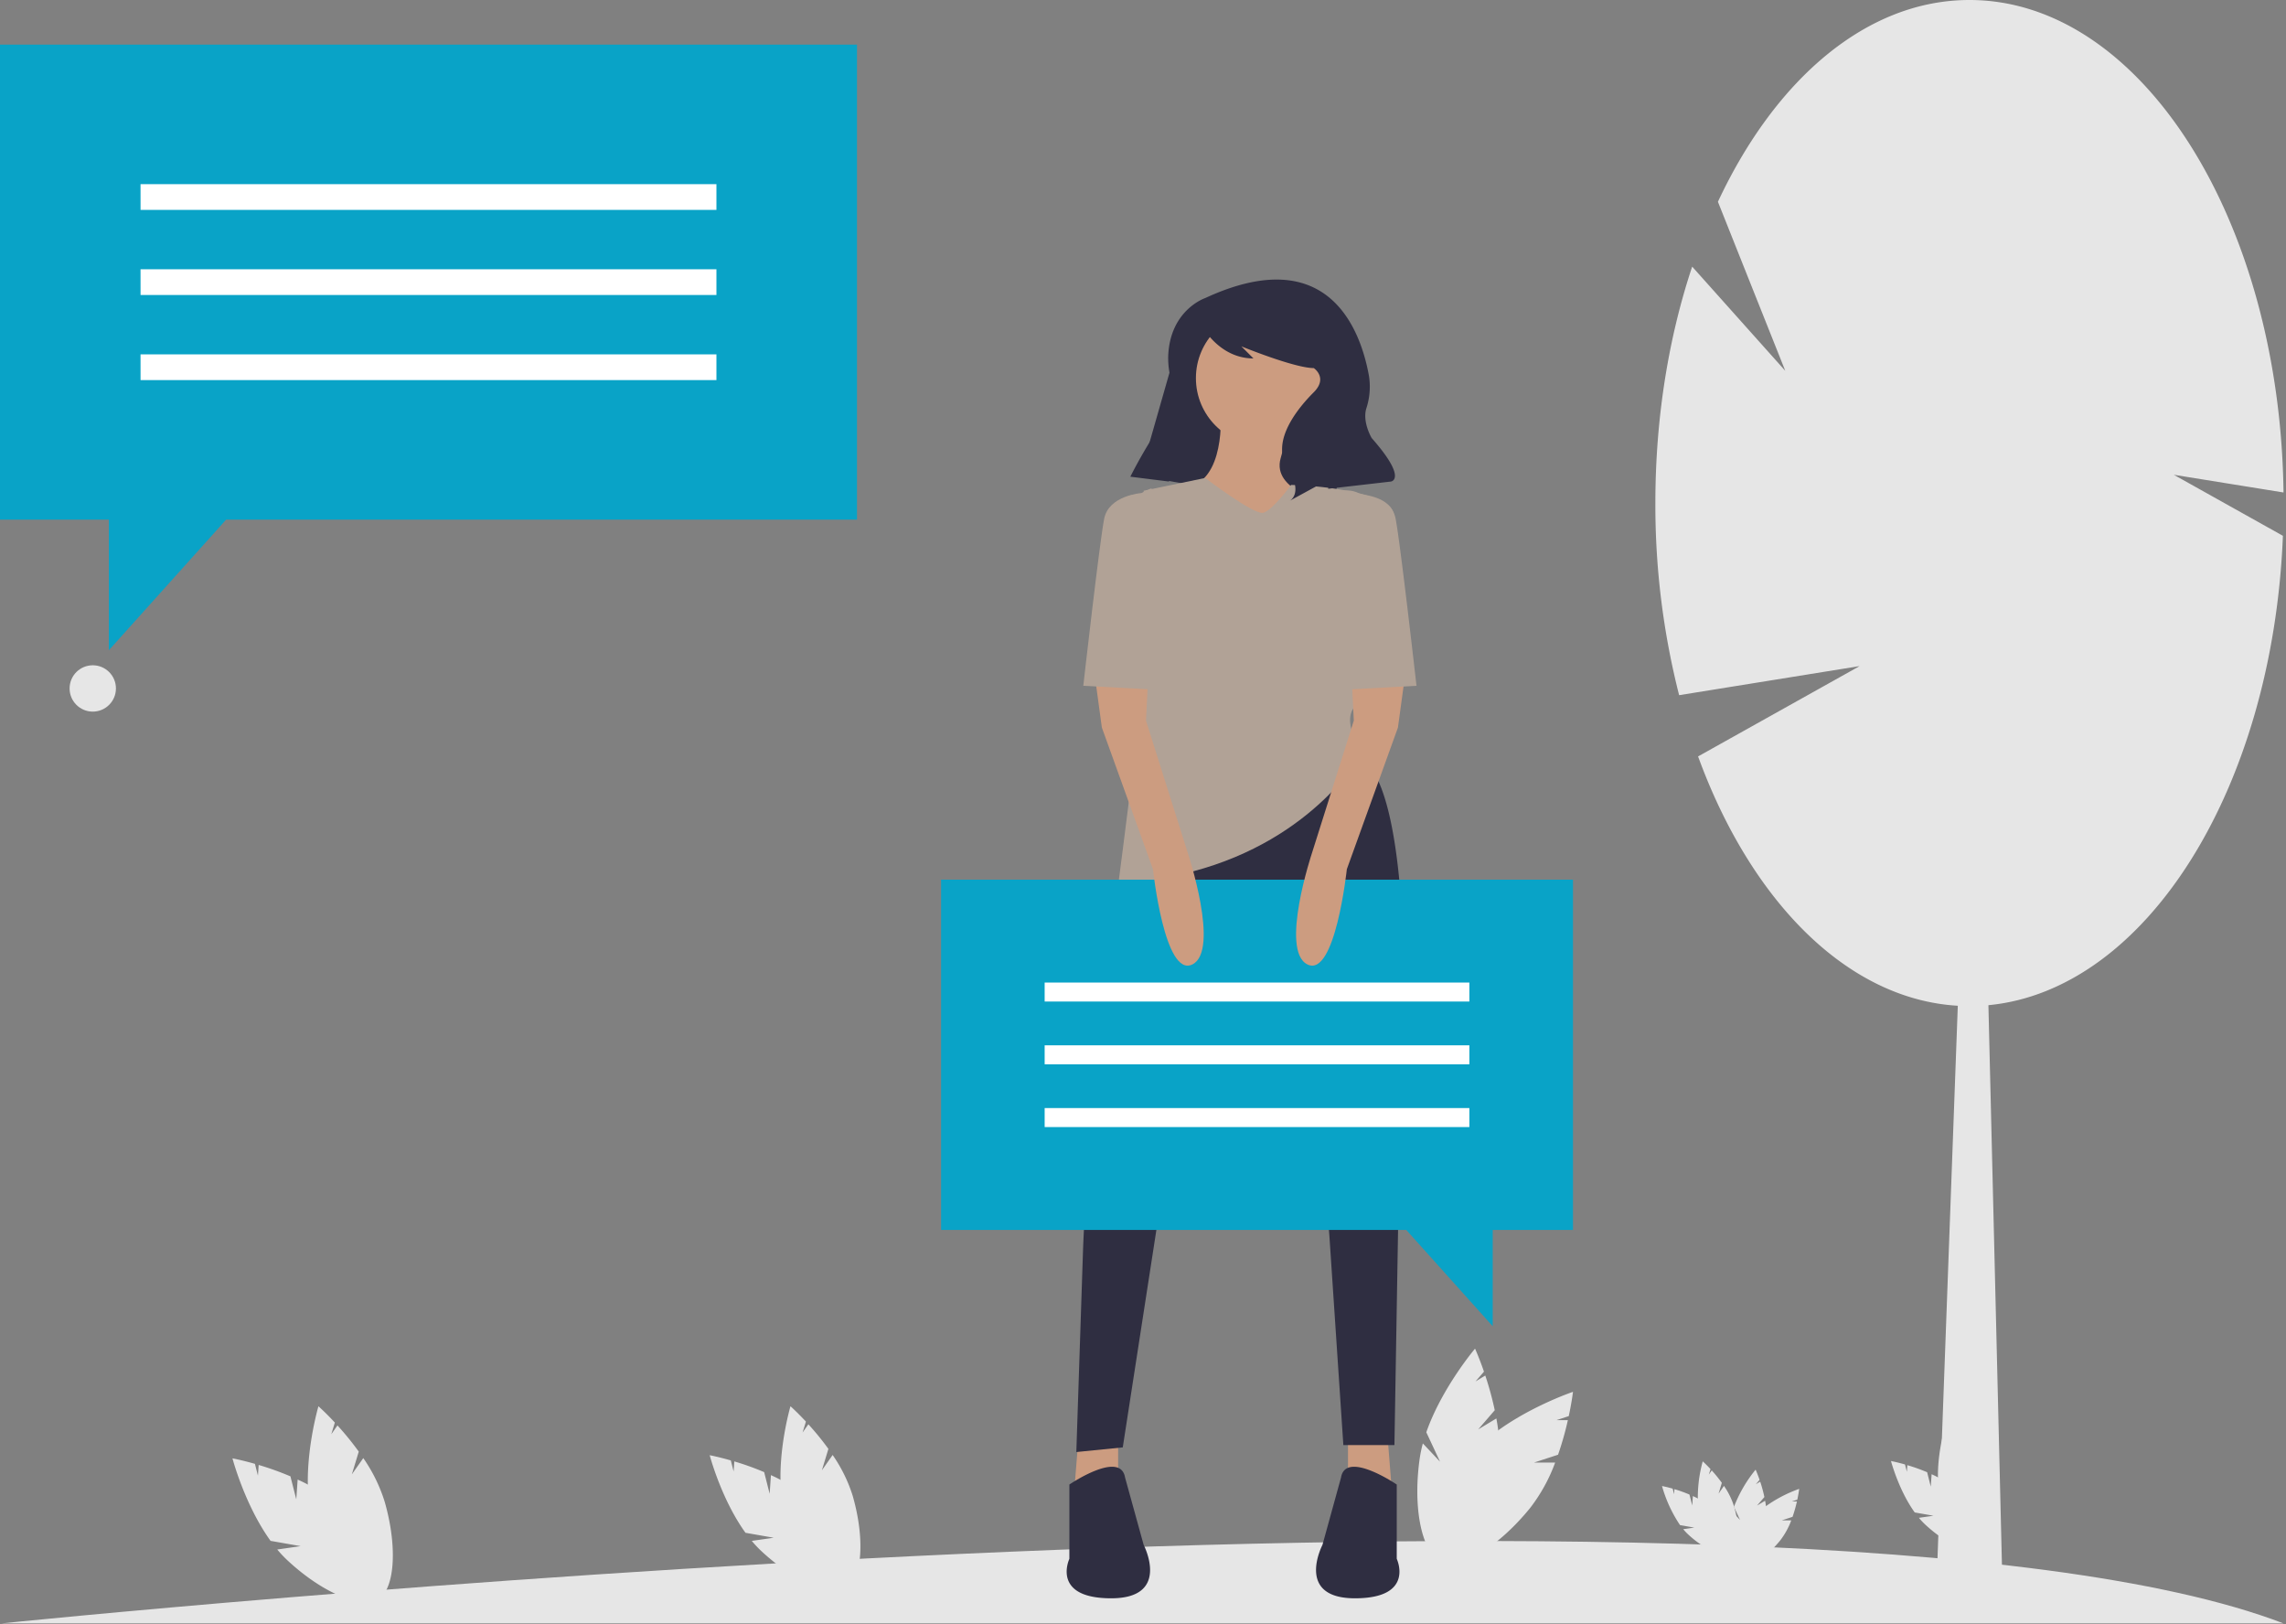 <svg xmlns="http://www.w3.org/2000/svg" fill-rule="evenodd" stroke-linejoin="round" stroke-miterlimit="2" clip-rule="evenodd" viewBox="0 0 888 631"><rect x="0" y="0" width="888" height="631" fill="#808080" stroke="none"/><path fill="#e6e6e6" fill-rule="nonzero" d="M115.09 582.43l-2.27-8.95c-4.03-1.71-8.14-3.19-12.34-4.43l-.28 4.16-1.17-4.58c-5.2-1.49-8.73-2.14-8.73-2.14s4.78 18.16 14.8 32.05l11.67 2.05-9.07 1.31a46.96 46.96 0 004.06 4.3c14.57 13.53 30.8 19.73 36.26 13.86 5.45-5.87-1.95-21.6-16.53-35.13a61.91 61.91 0 00-15.87-10.2l-.53 7.7z"/><path fill="#e6e6e6" fill-rule="nonzero" d="M136.68 572.7l2.68-8.83a116.12 116.12 0 00-8.27-10.17l-2.4 3.42 1.38-4.53a104.61 104.61 0 00-6.37-6.34s-5.3 18.02-3.9 35.08l8.93 7.8-8.44-3.58c.3 1.96.71 3.88 1.25 5.78 5.48 19.12 16.17 32.82 23.87 30.61 7.7-2.2 9.5-19.5 4.02-38.6a61.96 61.96 0 00-8.31-16.95l-4.44 6.32zM298.97 580.25l-2.13-8.41c-3.78-1.6-7.65-3-11.6-4.16l-.26 3.91-1.1-4.3c-4.88-1.4-8.2-2.02-8.2-2.02s4.49 17.08 13.9 30.13l10.97 1.93-8.52 1.22a44.1 44.1 0 003.81 4.05c13.7 12.71 28.96 18.54 34.08 13.03 5.13-5.52-1.83-20.3-15.53-33.02a58.2 58.2 0 00-14.92-9.6l-.5 7.25z"/><path fill="#e6e6e6" fill-rule="nonzero" d="M319.27 571.12l2.52-8.31c-2.41-3.33-5-6.52-7.78-9.55l-2.25 3.2 1.3-4.25c-3.47-3.72-6-5.96-6-5.96s-4.98 16.93-3.66 32.97l8.4 7.33-7.94-3.36c.28 1.83.67 3.65 1.18 5.43 5.15 17.97 15.2 30.85 22.44 28.77 7.23-2.07 8.92-18.32 3.77-36.29a58.19 58.19 0 00-7.81-15.92l-4.17 5.94zM657.35 584.79l-1.08-4.24a54.9 54.9 0 00-5.84-2.1l-.13 1.97-.55-2.17c-2.47-.7-4.14-1.01-4.14-1.01a52.77 52.77 0 007 15.18l5.54.97-4.3.62c.6.72 1.24 1.4 1.92 2.04 6.9 6.4 14.6 9.34 17.17 6.56 2.59-2.78-.92-10.23-7.82-16.64a29.32 29.32 0 00-7.52-4.83l-.25 3.65z"/><path fill="#e6e6e6" fill-rule="nonzero" d="M667.58 580.18l1.27-4.18a54.95 54.95 0 00-3.92-4.82l-1.14 1.62.66-2.14c-1.75-1.88-3.02-3-3.02-3a52.78 52.78 0 00-1.85 16.6l4.23 3.7-4-1.7c.14.93.34 1.85.6 2.74 2.6 9.06 7.66 15.55 11.3 14.5 3.65-1.04 4.5-9.23 1.9-18.28a29.34 29.34 0 00-3.93-8.03l-2.1 3zM750 577.46l-1.4-5.58a72.48 72.48 0 00-7.7-2.75l-.17 2.59-.73-2.86c-3.23-.92-5.44-1.33-5.44-1.33s2.98 11.32 9.22 19.97l7.27 1.28-5.65.81c.79.95 1.63 1.84 2.53 2.68 9.08 8.43 19.2 12.3 22.59 8.64 3.4-3.66-1.21-13.46-10.3-21.89a38.6 38.6 0 00-9.88-6.36l-.33 4.8z"/><path fill="#e6e6e6" fill-rule="nonzero" d="M763.45 571.4l1.68-5.5a72.23 72.23 0 00-5.16-6.33l-1.49 2.12.86-2.82a65.12 65.12 0 00-3.97-3.95s-3.3 11.23-2.43 21.86l5.56 4.85-5.26-2.22c.19 1.21.45 2.42.78 3.6 3.42 11.9 10.08 20.44 14.88 19.07 4.8-1.38 5.91-12.15 2.5-24.06a38.6 38.6 0 00-5.18-10.55l-2.77 3.93zM574.21 555.24l6.43-7.45c-.97-4.56-2.2-9.05-3.68-13.47l-3.8 2.3 3.29-3.82c-1.88-5.44-3.47-8.93-3.47-8.93s-12.93 15.26-18.93 32.49l5.34 11.43-6.68-7.1a50.16 50.16 0 00-1.27 6.16c-2.9 20.97 1.6 38.93 10.05 40.1 8.45 1.16 17.65-14.9 20.55-35.87.77-6.7.5-13.47-.78-20.09l-7.05 4.25z"/><path fill="#e6e6e6" fill-rule="nonzero" d="M595.88 568.13l9.35-3.05c1.52-4.4 2.8-8.88 3.81-13.43h-4.44l4.79-1.57c1.2-5.63 1.64-9.43 1.64-9.43s-18.95 6.38-32.99 18.02l-1.34 12.55-2.04-9.54c-1.52 1.45-2.95 3-4.28 4.62-13.32 16.46-18.75 34.15-12.12 39.52 6.63 5.37 22.8-3.62 36.14-20.08a65.97 65.97 0 009.7-17.6h-8.22zM682.52 584.83l2.86-3.31a54.9 54.9 0 00-1.63-5.99l-1.7 1.02 1.47-1.7c-.84-2.42-1.55-3.97-1.55-3.97a52.8 52.8 0 00-8.41 14.45l2.37 5.09-2.97-3.17c-.24.9-.43 1.82-.56 2.75-1.3 9.33.7 17.31 4.46 17.83 3.76.52 7.86-6.62 9.15-15.95.34-2.98.22-6-.35-8.93l-3.14 1.88z"/><path fill="#e6e6e6" fill-rule="nonzero" d="M692.16 590.57l4.16-1.36a54.77 54.77 0 001.7-5.97h-1.98l2.13-.7c.53-2.5.73-4.2.73-4.2a52.76 52.76 0 00-14.67 8.02l-.6 5.58-.9-4.24a22.4 22.4 0 00-1.9 2.05c-5.94 7.32-8.35 15.2-5.4 17.58 2.95 2.39 10.14-1.6 16.07-8.93a29.31 29.31 0 004.32-7.83h-3.66z"/><path fill="#e6e6e6" fill-rule="nonzero" d="M.53 630.6s698.5-72 886.5 0H.54z"/><path fill="#e6e6e6" fill-rule="nonzero" d="M887.04 191.3C885.67 85.27 831.58 0 765.05 0c-39.98 0-75.47 30.8-97.72 78.38l26.16 65.66-36.16-40.47c-9.12 27.38-14.3 58.64-14.3 91.84a299.44 299.44 0 009.23 74.63l70.12-11.3-62.76 35.09c20.45 56.05 57.82 94.33 100.89 96.85l-8.3 225.82 25.68.92-5.49-226.96c61.34-5.84 110.47-84.23 114.4-182.33l-42.38-23.7 42.62 6.87z"/><path fill="#2f2e41" fill-rule="nonzero" d="M442.83 184.86l33.75 5.94 11.26-56.4-27.2-11.87-17.81 62.33zM483.42 193.88l33.75 5.94 11.25-56.4-27.19-11.87-17.81 62.33z"/><path fill="#cc9c80" fill-rule="nonzero" d="M523.63 556.82v23.44h17.14l-1.8-22.54-15.34-.9zM434.34 556.82v23.44H417.2l1.8-22.54 15.34-.9z"/><path fill="#2f2e41" fill-rule="nonzero" d="M440.65 339.45l-13.7 83.51a498.74 498.74 0 00-6.3 64.28l-2.55 76.8 18.04-1.81 13.53-87.5s35.18-129.87 47.8-103.72c12.63 26.16 18.94 109.14 18.94 109.14l5.42 81.18h19.84l1.8-106.44s10.83-148.82-16.23-161.44l-86.59 46zM542.57 576.66s-19.84-13.53-21.65-2.7l-7.21 26.15s-10.82 20.74 12.63 20.74c23.45 0 16.23-15.33 16.23-15.33v-28.86zM415.4 576.66s19.84-13.53 21.64-2.7l7.22 26.15s10.82 20.74-12.63 20.74c-23.45 0-16.23-15.33-16.23-15.33v-28.86z"/><circle cx="490.71" cy="146.88" r="26.156" fill="#cc9c80"/><path fill="#cc9c80" fill-rule="nonzero" d="M474.02 158.15s2.7 25.26-10.82 30.67l22.55 27.06 29.76-20.75s-21.64-4.5-18.04-17.13c3.61-12.63 3.61-14.43 3.61-14.43l-27.06-5.42z"/><path fill="#b1a296" fill-rule="nonzero" d="M468.16 185.66s18.94 14.44 22.55 13.53c3.6-.9 10.82-10.82 10.82-10.82s26.61.45 37.43 7.67c10.83 7.21-10.37 51.86-10.37 51.86s5.86 20.3-1.35 25.7c-7.22 5.41 1.8 18.94 1.8 18.94s-18.04 33.38-65.84 46c0 0-29.76 11.73-28.86 5.42.9-6.32 9.92-78.47 9.92-78.47v-74.87l23.9-4.96z"/><path fill="#2f2e41" fill-rule="nonzero" d="M468.15 115.79s-13.66 4.55-14.36 22.53a31.9 31.9 0 00.95 8.54c.77 3.26 1.26 10.27-4.7 19.44a192.5 192.5 0 00-10.92 18.79l-.04.08 15 1.88 3.2-24.87a123.84 123.84 0 019.82-34.9l.1-.24s6.57 12.19 19.7 12.19l-4.69-4.69s20.63 8.44 28.13 8.44c0 0 5.62 3.75 0 9.38-5.63 5.62-16.88 18.75-10.31 29.06 6.56 10.32.93 13.13.93 13.13l10.32-5.63 4.68-2.81v3.75l24.38-2.81s6.56-.94-7.5-16.88c0 0-3.71-6.19-2.09-11.53a26.93 26.93 0 001.03-12.6c-3.16-17.57-15.52-52.52-63.63-30.25z"/><path fill="#09a3c7" fill-rule="nonzero" d="M365.56 341.7h245.47v136.06h-31.18v37.42l-33.59-37.42h-180.7V341.7z"/><path fill="#fff" d="M570.78 389.04H405.8v-7.37h164.98zM570.78 413.42H405.8v-7.37h164.98zM570.78 437.8H405.8v-7.38h164.98z"/><path fill="#cc9c80" fill-rule="nonzero" d="M425.32 262.78l2.7 19.84 19.85 55.02s4.5 42.4 15.33 36.98c10.82-5.41-1.8-43.3-1.8-43.3l-16.24-51.4.9-18.04-20.74.9z"/><path fill="#b1a296" fill-rule="nonzero" d="M455.08 192.43l-8.13-2.65-3.6 1.75s-12.62.9-14.42 9.92c-1.8 9.02-8.12 64.94-8.12 64.94l33.37 1.8.9-75.76z"/><path fill="#cc9c80" fill-rule="nonzero" d="M545.73 262.78l-2.7 19.84-19.85 55.02s-4.51 42.4-15.33 36.98c-10.83-5.41 1.8-43.3 1.8-43.3l16.24-51.4-.9-18.04 20.74.9z"/><path fill="#b1a296" fill-rule="nonzero" d="M515.96 192.43l4.34-1.42a9.88 9.88 0 017.39.52c2.3 1.12 12.63.9 14.43 9.92 1.8 9.02 8.12 64.94 8.12 64.94l-33.37 1.8-.9-75.76z"/><path fill="#09a3c7" fill-rule="nonzero" d="M332.9 17.33H0v184.52h42.28v50.74l45.56-50.74H332.9V17.33z"/><path fill="#fff" d="M54.59 71.53H278.3v10H54.6zM54.59 104.6H278.3v9.99H54.6zM54.59 137.65H278.3v10H54.6z"/><circle cx="36.035" cy="267.424" r="9" fill="#e6e6e6"/></svg>